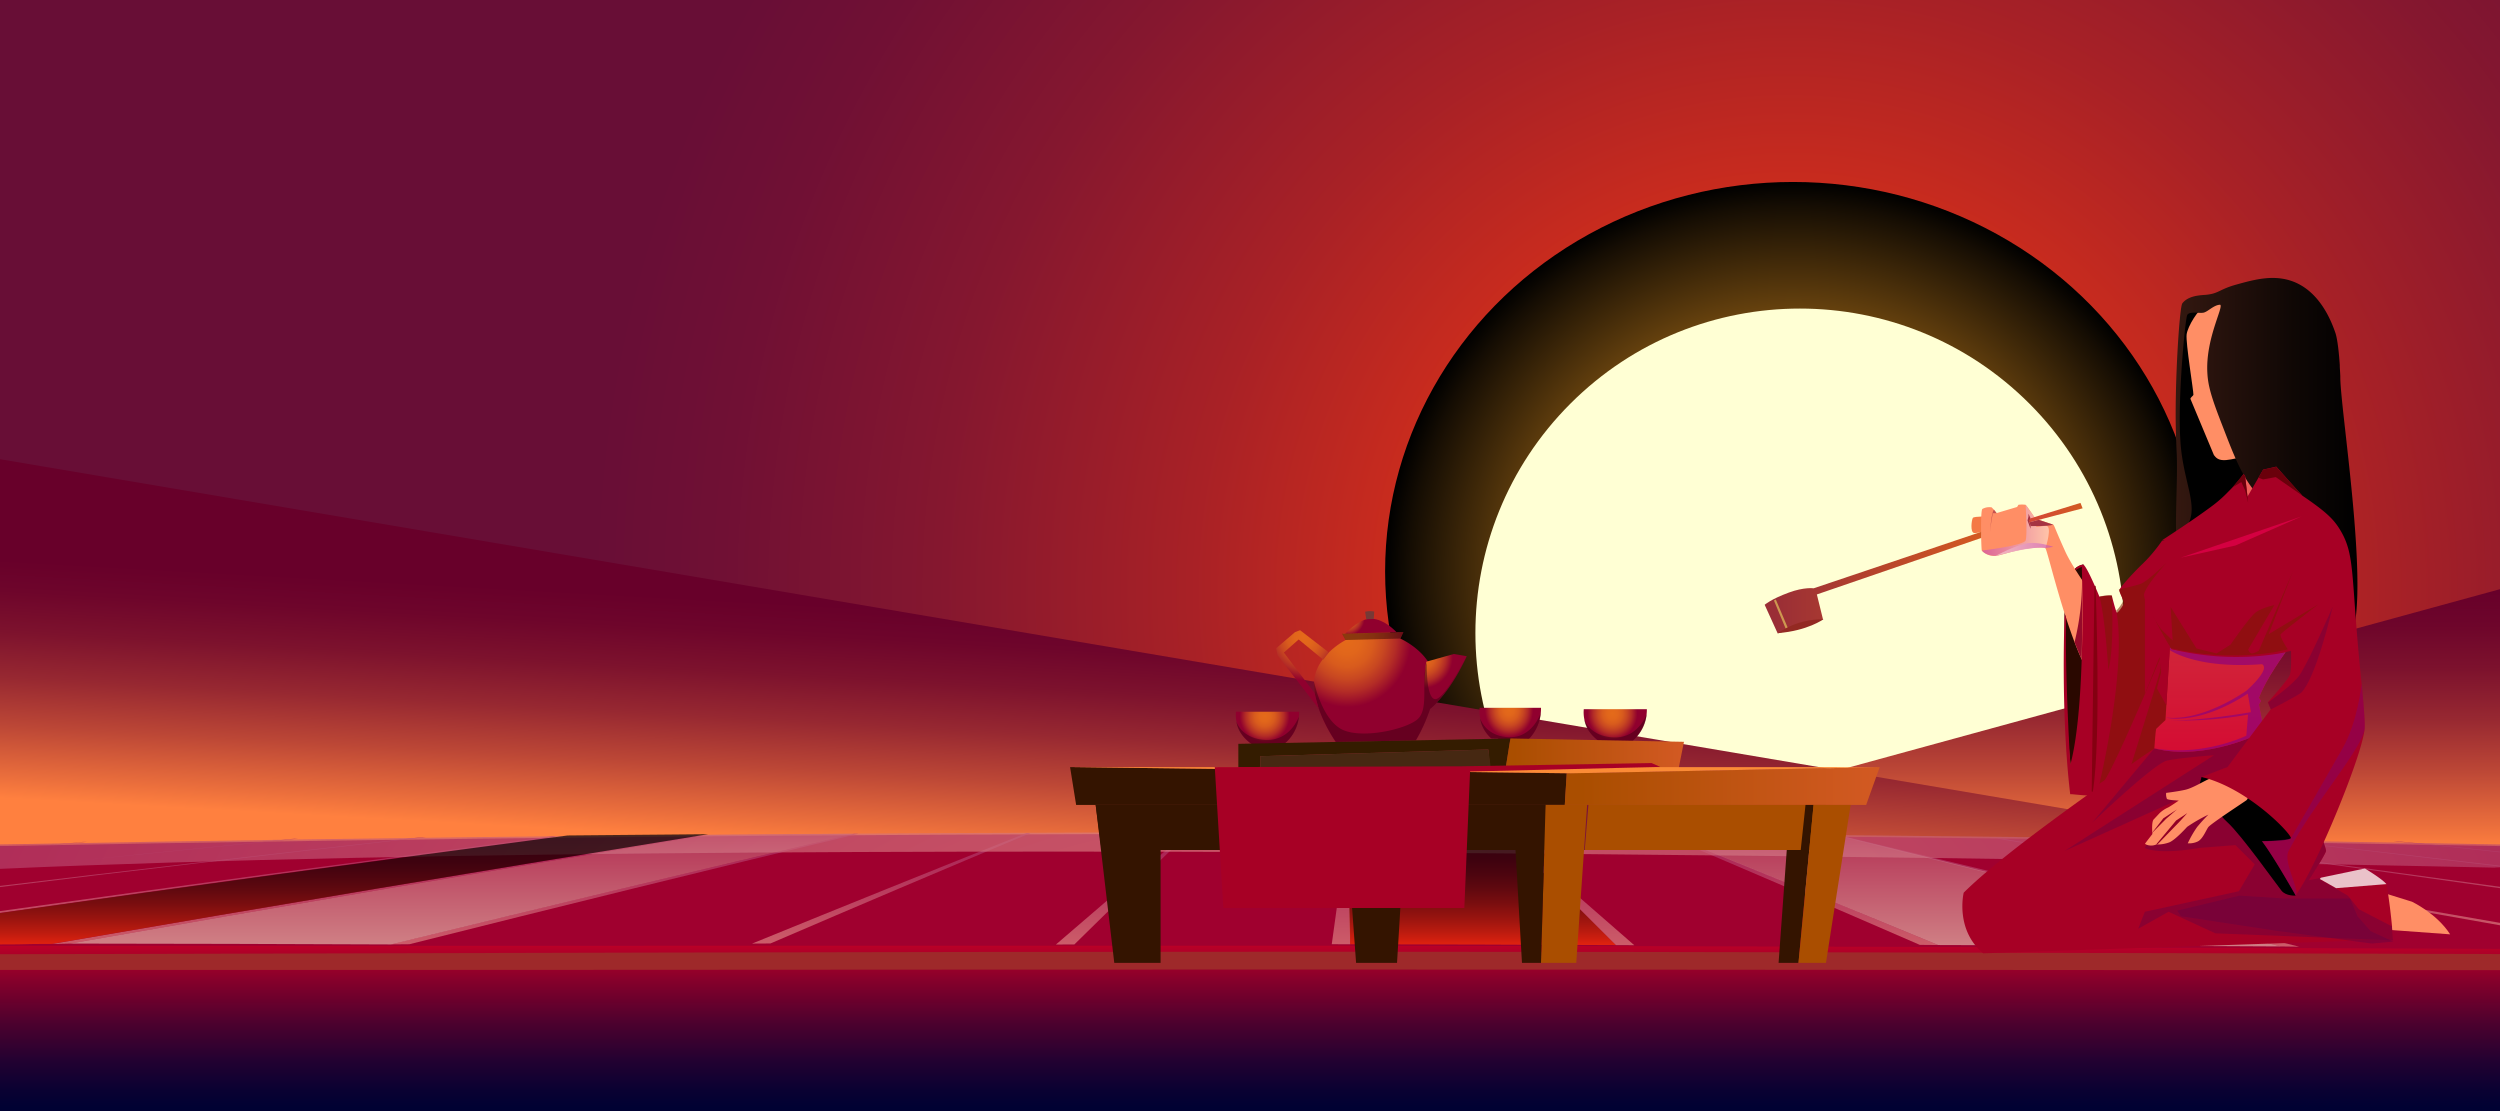 <svg xmlns="http://www.w3.org/2000/svg" xmlns:xlink="http://www.w3.org/1999/xlink" viewBox="0 0 900 400"><rect x="0" y="0" width="900" height="400" fill="#333333" stroke="none"/><defs><style>.cls-1{isolation:isolate;}.cls-2{fill:url(#radial-gradient);}.cls-27,.cls-3,.cls-30{mix-blend-mode:screen;}.cls-3{fill:url(#Áåçûìÿííûé_ãðàäèåíò_261);}.cls-4{fill:#ffffd4;}.cls-5{fill:url(#New_Gradient_Swatch_3);}.cls-6{fill:url(#New_Gradient_Swatch_3-2);}.cls-10,.cls-11,.cls-12,.cls-13,.cls-14,.cls-15,.cls-16,.cls-17,.cls-18,.cls-19,.cls-20,.cls-21,.cls-22,.cls-23,.cls-24,.cls-25,.cls-26,.cls-27,.cls-28,.cls-29,.cls-30,.cls-31,.cls-32,.cls-33,.cls-34,.cls-35,.cls-36,.cls-37,.cls-38,.cls-39,.cls-40,.cls-41,.cls-42,.cls-43,.cls-44,.cls-45,.cls-46,.cls-47,.cls-48,.cls-49,.cls-50,.cls-51,.cls-52,.cls-53,.cls-57,.cls-58,.cls-59,.cls-60,.cls-61,.cls-62,.cls-63,.cls-64,.cls-65,.cls-68,.cls-69,.cls-7,.cls-70,.cls-71,.cls-72,.cls-73,.cls-74,.cls-75,.cls-76,.cls-77,.cls-78,.cls-8,.cls-9{fill-rule:evenodd;}.cls-7{fill:url(#linear-gradient);}.cls-8{fill:url(#radial-gradient-2);}.cls-9{fill:url(#Áåçûìÿííûé_ãðàäèåíò_565);}.cls-10,.cls-11,.cls-12,.cls-13,.cls-14,.cls-15,.cls-16,.cls-17,.cls-18,.cls-19,.cls-20,.cls-21,.cls-22,.cls-23,.cls-24,.cls-25,.cls-26{opacity:0.67;}.cls-10,.cls-11,.cls-12,.cls-13,.cls-14,.cls-15,.cls-16,.cls-17,.cls-18,.cls-19,.cls-20,.cls-21,.cls-22,.cls-23,.cls-24,.cls-25,.cls-26,.cls-28,.cls-29,.cls-57,.cls-58,.cls-62,.cls-68,.cls-69,.cls-70,.cls-71,.cls-75{mix-blend-mode:multiply;}.cls-10{fill:url(#Áåçûìÿííûé_ãðàäèåíò_506);}.cls-11{fill:url(#Áåçûìÿííûé_ãðàäèåíò_506-2);}.cls-12{fill:url(#Áåçûìÿííûé_ãðàäèåíò_506-3);}.cls-13{fill:url(#Áåçûìÿííûé_ãðàäèåíò_506-4);}.cls-14{fill:url(#Áåçûìÿííûé_ãðàäèåíò_506-5);}.cls-15{fill:url(#Áåçûìÿííûé_ãðàäèåíò_506-6);}.cls-16{fill:url(#Áåçûìÿííûé_ãðàäèåíò_506-7);}.cls-17{fill:url(#Áåçûìÿííûé_ãðàäèåíò_506-8);}.cls-18{fill:url(#Áåçûìÿííûé_ãðàäèåíò_506-9);}.cls-19{fill:url(#Áåçûìÿííûé_ãðàäèåíò_506-10);}.cls-20{fill:url(#Áåçûìÿííûé_ãðàäèåíò_506-11);}.cls-21{fill:url(#Áåçûìÿííûé_ãðàäèåíò_506-12);}.cls-22{fill:url(#Áåçûìÿííûé_ãðàäèåíò_506-13);}.cls-23{fill:url(#Áåçûìÿííûé_ãðàäèåíò_506-14);}.cls-24{fill:url(#Áåçûìÿííûé_ãðàäèåíò_506-15);}.cls-25{fill:url(#Áåçûìÿííûé_ãðàäèåíò_506-16);}.cls-26{fill:url(#Áåçûìÿííûé_ãðàäèåíò_500);}.cls-27,.cls-30{opacity:0.68;}.cls-27{fill:url(#Áåçûìÿííûé_ãðàäèåíò_571);}.cls-28,.cls-29,.cls-76{opacity:0.5;}.cls-28{fill:url(#Áåçûìÿííûé_ãðàäèåíò_577);}.cls-29{fill:url(#Áåçûìÿííûé_ãðàäèåíò_577-2);}.cls-30{fill:url(#Áåçûìÿííûé_ãðàäèåíò_571-2);}.cls-31{fill:url(#New_Gradient_Swatch_6);}.cls-32{fill:#340010;}.cls-32,.cls-40{opacity:0.46;}.cls-33{fill:url(#New_Gradient_Swatch_6-2);}.cls-34{fill:url(#New_Gradient_Swatch_6-3);}.cls-35{fill:#931a38;}.cls-36{fill:url(#New_Gradient_Swatch_6-4);}.cls-37{fill:url(#New_Gradient_Swatch_6-5);}.cls-38{fill:url(#radial-gradient-3);}.cls-39{fill:url(#New_Gradient_Swatch_6-6);}.cls-40{fill:#240001;}.cls-41{fill:#341c00;}.cls-42{fill:url(#New_Gradient_Swatch_4);}.cls-43{fill:#462812;}.cls-44{fill:#341400;}.cls-45{fill:url(#New_Gradient_Swatch_4-2);}.cls-46{fill:#fb8b36;}.cls-47{fill:#aa4e00;}.cls-48{fill:#7c1338;}.cls-49{fill:#a70025;}.cls-50{fill:url(#New_Gradient_Swatch_6-7);}.cls-51{fill:#f47945;}.cls-52{fill:#2a0800;}.cls-53,.cls-55{fill:#ff8e65;}.cls-54{fill:url(#Áåçûìÿííûé_ãðàäèåíò_274);}.cls-56{fill:url(#New_Gradient_Swatch_1);}.cls-57,.cls-69{fill:#7c1b00;}.cls-57{opacity:0.54;}.cls-58{fill:#600445;}.cls-58,.cls-68{opacity:0.4;}.cls-60{fill:#930025;}.cls-61{fill:url(#Áåçûìÿííûé_ãðàäèåíò_46);}.cls-62{fill:#900477;opacity:0.73;}.cls-63{fill:url(#Áåçûìÿííûé_ãðàäèåíò_64);}.cls-64{fill:url(#linear-gradient-2);}.cls-65{fill:#932922;}.cls-66{fill:#840011;}.cls-67{fill:#36133d;}.cls-68{fill:#7c0477;}.cls-69{opacity:0.52;}.cls-70{fill:#d40041;}.cls-71,.cls-75{opacity:0.58;}.cls-71{fill:url(#Áåçûìÿííûé_ãðàäèåíò_68);}.cls-72{fill:#960a2a;}.cls-73,.cls-74{fill:#a53443;}.cls-73{opacity:0.66;}.cls-75{fill:url(#Áåçûìÿííûé_ãðàäèåíò_133);}.cls-76{fill:#ffff6a;}.cls-76,.cls-77{mix-blend-mode:soft-light;}.cls-77{fill:#fffffc;opacity:0.76;}.cls-78{fill:#6a000b;}</style><radialGradient id="radial-gradient" cx="644.02" cy="212.1" r="431.54" gradientUnits="userSpaceOnUse"><stop offset="0.17" stop-color="#ec3615"/><stop offset="0.26" stop-color="#d8301a"/><stop offset="0.5" stop-color="#a82126"/><stop offset="0.71" stop-color="#85172f"/><stop offset="0.89" stop-color="#701034"/><stop offset="1" stop-color="#680e36"/></radialGradient><radialGradient id="Áåçûìÿííûé_ãðàäèåíò_261" cx="644.43" cy="148.24" r="83.92" gradientTransform="translate(-482.14 -41.96) scale(1.75 1.67)" gradientUnits="userSpaceOnUse"><stop offset="0" stop-color="#ffa422"/><stop offset="0.09" stop-color="#f49d21"/><stop offset="0.24" stop-color="#d78a1d"/><stop offset="0.43" stop-color="#a86c16"/><stop offset="0.67" stop-color="#67420e"/><stop offset="0.94" stop-color="#150d03"/><stop offset="1"/></radialGradient><linearGradient id="New_Gradient_Swatch_3" x1="742.65" y1="305.51" x2="742.65" y2="212.1" gradientUnits="userSpaceOnUse"><stop offset="0" stop-color="#ff803f"/><stop offset="0.09" stop-color="#ea6e3c"/><stop offset="0.3" stop-color="#bc4736"/><stop offset="0.5" stop-color="#972831"/><stop offset="0.69" stop-color="#7d122d"/><stop offset="0.86" stop-color="#6e052b"/><stop offset="0.99" stop-color="#68002a"/></linearGradient><linearGradient id="New_Gradient_Swatch_3-2" x1="411.74" y1="309.99" x2="416.53" y2="223.35" xlink:href="#New_Gradient_Swatch_3"/><linearGradient id="linear-gradient" x1="449.99" y1="400.3" x2="449.99" y2="324.69" gradientUnits="userSpaceOnUse"><stop offset="0.02" stop-color="#000133"/><stop offset="0.1" stop-color="#090132"/><stop offset="0.24" stop-color="#220131"/><stop offset="0.42" stop-color="#4c012e"/><stop offset="0.62" stop-color="#84002b"/><stop offset="0.85" stop-color="#cc0026"/><stop offset="0.99" stop-color="#ff0023"/></linearGradient><radialGradient id="radial-gradient-2" cx="-49.72" cy="66390.9" r="329.14" gradientTransform="translate(546.61 -7096.01) scale(2.46 0.11)" gradientUnits="userSpaceOnUse"><stop offset="0" stop-color="#f9b036"/><stop offset="0.66" stop-color="#d6482a"/><stop offset="0.98" stop-color="#a0002f"/></radialGradient><radialGradient id="Áåçûìÿííûé_ãðàäèåíò_565" cx="-49.61" cy="66471.46" r="327.56" gradientTransform="translate(546.61 -7096.01) scale(2.46 0.11)" gradientUnits="userSpaceOnUse"><stop offset="0" stop-color="#f98336"/><stop offset="0.66" stop-color="#d6482a"/><stop offset="0.98" stop-color="#9e292a"/></radialGradient><linearGradient id="Áåçûìÿííûé_ãðàäèåíò_506" x1="482.76" y1="339.93" x2="482.76" y2="299.74" gradientUnits="userSpaceOnUse"><stop offset="0" stop-color="#e28986"/><stop offset="1" stop-color="#a62764"/></linearGradient><linearGradient id="Áåçûìÿííûé_ãðàäèåíò_506-2" x1="564.57" y1="340.27" x2="564.57" y2="299.66" xlink:href="#Áåçûìÿííûé_ãðàäèåíò_506"/><linearGradient id="Áåçûìÿííûé_ãðàäèåíò_506-3" x1="647.96" y1="340.21" x2="647.96" y2="300.11" xlink:href="#Áåçûìÿííûé_ãðàäèåíò_506"/><linearGradient id="Áåçûìÿííûé_ãðàäèåíò_506-4" x1="741.99" y1="340.82" x2="741.99" y2="299.63" xlink:href="#Áåçûìÿííûé_ãðàäèåíò_506"/><linearGradient id="Áåçûìÿííûé_ãðàäèåíò_506-5" x1="809.37" y1="335.53" x2="809.37" y2="301.82" xlink:href="#Áåçûìÿííûé_ãðàäèåíò_506"/><linearGradient id="Áåçûìÿííûé_ãðàäèåíò_506-6" x1="830.53" y1="334.16" x2="830.53" y2="300.68" xlink:href="#Áåçûìÿííûé_ãðàäèåíò_506"/><linearGradient id="Áåçûìÿííûé_ãðàäèåíò_506-7" x1="857.78" y1="331.67" x2="857.78" y2="302.1" xlink:href="#Áåçûìÿííûé_ãðàäèåíò_506"/><linearGradient id="Áåçûìÿííûé_ãðàäèåíò_506-8" x1="880.79" y1="325.27" x2="880.79" y2="302.8" xlink:href="#Áåçûìÿííûé_ãðàäèåíò_506"/><linearGradient id="Áåçûìÿííûé_ãðàäèåíò_506-9" x1="234.84" y1="340.02" x2="234.84" y2="299.72" gradientTransform="matrix(-1, 0, 0, 1, 638.91, 0)" xlink:href="#Áåçûìÿííûé_ãðàäèåíò_506"/><linearGradient id="Áåçûìÿííûé_ãðàäèåíò_506-10" x1="318.07" y1="339.7" x2="318.07" y2="299.89" gradientTransform="matrix(-1, 0, 0, 1, 638.91, 0)" xlink:href="#Áåçûìÿííûé_ãðàäèåíò_506"/><linearGradient id="Áåçûìÿííûé_ãðàäèåíò_506-11" x1="414.06" y1="340" x2="414.06" y2="300.14" gradientTransform="matrix(-1, 0, 0, 1, 638.91, 0)" xlink:href="#Áåçûìÿííûé_ãðàäèåíò_506"/><linearGradient id="Áåçûìÿííûé_ãðàäèåíò_506-12" x1="502.15" y1="339.81" x2="502.15" y2="300.52" gradientTransform="matrix(-1, 0, 0, 1, 638.91, 0)" xlink:href="#Áåçûìÿííûé_ãðàäèåíò_506"/><linearGradient id="Áåçûìÿííûé_ãðàäèåíò_506-13" x1="538.74" y1="336.64" x2="538.74" y2="301.07" gradientTransform="matrix(-1, 0, 0, 1, 638.91, 0)" xlink:href="#Áåçûìÿííûé_ãðàäèåíò_506"/><linearGradient id="Áåçûìÿííûé_ãðàäèåíò_506-14" x1="562.2" y1="336.71" x2="562.2" y2="301.31" gradientTransform="matrix(-1, 0, 0, 1, 638.91, 0)" xlink:href="#Áåçûìÿííûé_ãðàäèåíò_506"/><linearGradient id="Áåçûìÿííûé_ãðàäèåíò_506-15" x1="585.93" y1="334.7" x2="585.93" y2="301.91" gradientTransform="matrix(-1, 0, 0, 1, 638.91, 0)" xlink:href="#Áåçûìÿííûé_ãðàäèåíò_506"/><linearGradient id="Áåçûìÿííûé_ãðàäèåíò_506-16" x1="631.81" y1="339.52" x2="631.81" y2="303.07" gradientTransform="matrix(-1, 0, 0, 1, 638.91, 0)" xlink:href="#Áåçûìÿííûé_ãðàäèåíò_506"/><radialGradient id="Áåçûìÿííûé_ãðàäèåíò_500" cx="-39.48" cy="342.18" r="265.26" gradientTransform="translate(546.61) scale(2.46 1)" xlink:href="#Áåçûìÿííûé_ãðàäèåíò_506"/><linearGradient id="Áåçûìÿííûé_ãðàäèåíò_571" x1="533.34" y1="340.24" x2="533.34" y2="299.53" gradientUnits="userSpaceOnUse"><stop offset="0" stop-color="#ff3200"/><stop offset="0.11" stop-color="#ca2800"/><stop offset="0.24" stop-color="#951d00"/><stop offset="0.37" stop-color="#681400"/><stop offset="0.5" stop-color="#420d00"/><stop offset="0.63" stop-color="#250700"/><stop offset="0.75" stop-color="#110300"/><stop offset="0.88" stop-color="#040100"/><stop offset="1"/></linearGradient><linearGradient id="Áåçûìÿííûé_ãðàäèåíò_577" x1="710.47" y1="340.72" x2="710.47" y2="299.62" gradientUnits="userSpaceOnUse"><stop offset="0" stop-color="#ffffdb"/><stop offset="1" stop-color="#c7637a"/></linearGradient><linearGradient id="Áåçûìÿííûé_ãðàäèåíò_577-2" x1="166.31" y1="340" x2="166.31" y2="300.16" xlink:href="#Áåçûìÿííûé_ãðàäèåíò_577"/><linearGradient id="Áåçûìÿííûé_ãðàäèåíò_571-2" x1="127.47" y1="340.1" x2="127.47" y2="300.3" xlink:href="#Áåçûìÿííûé_ãðàäèåíò_571"/><radialGradient id="New_Gradient_Swatch_6" cx="-1690.4" cy="256.1" r="8.99" gradientTransform="translate(2145.68 -11.15) scale(1 1.05)" gradientUnits="userSpaceOnUse"><stop offset="0.02" stop-color="#e46a1a"/><stop offset="0.22" stop-color="#e1661b"/><stop offset="0.41" stop-color="#d85b1d"/><stop offset="0.59" stop-color="#c84721"/><stop offset="0.77" stop-color="#b32c26"/><stop offset="0.95" stop-color="#97092c"/><stop offset="1" stop-color="#90002e"/></radialGradient><radialGradient id="New_Gradient_Swatch_6-2" cx="-1565.19" cy="255.23" r="8.99" xlink:href="#New_Gradient_Swatch_6"/><radialGradient id="New_Gradient_Swatch_6-3" cx="-1609.33" cy="255.24" r="8.99" gradientTransform="translate(2104.3 -22.68) scale(0.97 1.09)" xlink:href="#New_Gradient_Swatch_6"/><radialGradient id="New_Gradient_Swatch_6-4" cx="-1653.79" cy="236.36" r="19.72" gradientTransform="matrix(1.16, -0.03, 0.03, 1.23, 2396.32, -110.04)" xlink:href="#New_Gradient_Swatch_6"/><radialGradient id="New_Gradient_Swatch_6-5" cx="-1653.44" cy="229.9" r="5.27" gradientTransform="matrix(1.16, -0.03, 0.03, 1.23, 2396.32, -110.04)" xlink:href="#New_Gradient_Swatch_6"/><radialGradient id="radial-gradient-3" cx="-1653.07" cy="227.51" r="1.46" gradientTransform="matrix(1.16, -0.03, 0.03, 1.23, 2396.32, -110.04)" gradientUnits="userSpaceOnUse"><stop offset="0.02" stop-color="#b9591a"/><stop offset="0.98" stop-color="#763936"/></radialGradient><radialGradient id="New_Gradient_Swatch_6-6" cx="-1630.41" cy="241.88" r="9.25" gradientTransform="matrix(1.16, -0.03, 0.03, 1.23, 2396.32, -110.04)" xlink:href="#New_Gradient_Swatch_6"/><linearGradient id="New_Gradient_Swatch_4" x1="541.87" y1="271.73" x2="606.23" y2="271.73" gradientUnits="userSpaceOnUse"><stop offset="0.05" stop-color="#aa4e00"/><stop offset="0.98" stop-color="#d25922"/></linearGradient><linearGradient id="New_Gradient_Swatch_4-2" x1="-1582.36" y1="282.97" x2="-1468.99" y2="282.97" gradientTransform="translate(2145.68)" xlink:href="#New_Gradient_Swatch_4"/><radialGradient id="New_Gradient_Swatch_6-7" cx="470.78" cy="234.28" r="12.72" gradientTransform="matrix(1.16, -0.03, 0.03, 1.23, -83.82, -44.74)" xlink:href="#New_Gradient_Swatch_6"/><linearGradient id="Áåçûìÿííûé_ãðàäèåíò_274" x1="-1333.54" y1="181.76" x2="-1329.41" y2="158.32" gradientTransform="translate(2145.68)" gradientUnits="userSpaceOnUse"><stop offset="0.02" stop-color="#ec6158"/><stop offset="1" stop-color="#ff6163"/></linearGradient><linearGradient id="New_Gradient_Swatch_1" x1="783.35" y1="165.99" x2="848.76" y2="165.99" gradientUnits="userSpaceOnUse"><stop offset="0" stop-color="#341810"/><stop offset="0.65" stop-color="#0f0705"/><stop offset="1"/></linearGradient><linearGradient id="Áåçûìÿííûé_ãðàäèåíò_46" x1="-1346.51" y1="270.65" x2="-1346.51" y2="232.7" gradientTransform="translate(2145.68)" gradientUnits="userSpaceOnUse"><stop offset="0.03" stop-color="#d40d33"/><stop offset="1" stop-color="#d12539"/></linearGradient><linearGradient id="Áåçûìÿííûé_ãðàäèåíò_64" x1="-1415.38" y1="184.57" x2="-1395.95" y2="184.57" gradientTransform="translate(2145.68)" gradientUnits="userSpaceOnUse"><stop offset="0.05" stop-color="#d44836"/><stop offset="0.98" stop-color="#d25922"/></linearGradient><linearGradient id="linear-gradient-2" x1="-1510.4" y1="209.76" x2="-1432.45" y2="209.76" gradientTransform="translate(2145.68)" gradientUnits="userSpaceOnUse"><stop offset="0.05" stop-color="#9a2e36"/><stop offset="0.98" stop-color="#d25922"/></linearGradient><linearGradient id="Áåçûìÿííûé_ãðàäèåíò_68" x1="-1432.2" y1="190.93" x2="-1408.07" y2="190.93" gradientTransform="translate(2145.68)" gradientUnits="userSpaceOnUse"><stop offset="0.01" stop-color="#c245ba"/><stop offset="1" stop-color="#ffeadb"/></linearGradient><linearGradient id="Áåçûìÿííûé_ãðàäèåíò_133" x1="-1427.26" y1="197.78" x2="-1406.52" y2="197.78" gradientTransform="translate(2145.68)" gradientUnits="userSpaceOnUse"><stop offset="0" stop-color="#ffeadb"/><stop offset="0.99" stop-color="#c245ba"/></linearGradient></defs><g class="cls-1"><g id="Layer_3" data-name="Layer 3"><rect class="cls-2" width="900" height="305.51"/><g id="layer1"><g id="Layer_6" data-name="Layer 6"><ellipse class="cls-3" cx="645.48" cy="205.72" rx="146.84" ry="140.21"/><circle class="cls-4" cx="647.96" cy="227.9" r="116.82" transform="translate(28.64 524.93) rotate(-45)"/></g><polyline class="cls-5" points="900 305.51 585.31 298.26 900 212.1"/><polyline class="cls-6" points="99.76 306.74 831.69 306.09 0 165.31 0 304.59"/></g></g><g id="Layer_2" data-name="Layer 2"><path class="cls-7" d="M900,328.26c-314.63-6-585.33-3.86-900,2.2L0,400.3c307.3-.34,554.28-.3,900-.3Z"/><path class="cls-8" d="M475.25,340.46c150.75.12,274,.63,424.75,1.13v-37c-314.67-5.82-585.33-5.85-900,0v35.9"/><path class="cls-9" d="M900,343.46c-157.24-.4-271.38-.83-428.56-.84-157.56,0-313.83.52-471.44.9v5.65c157.64.09,313.94-.15,471.45-.14,157.13,0,271.3.28,428.56.21Z"/><path class="cls-10" d="M479.43,339.92c1.84-13.46,3.7-26.71,5.56-40.18h.7c.13,13.47.26,26.72.39,40.19Z"/><path class="cls-11" d="M581.68,340.24q-20.25-20.33-40.87-40.58h.76q23.55,20.28,46.76,40.61Z"/><path class="cls-12" d="M691.11,340.15c-31.56-13.73-61-26.38-92.93-39.94.55,0,1-.11,1.57-.1,33.71,13.58,64.71,26.35,98,40.1Z"/><path class="cls-13" d="M821.08,340.72q-82-20.85-164.83-41.09h1.39q85.51,20.26,170.09,41.18Z"/><path class="cls-14" d="M900,332.23c-72.3-12.62-107-18.44-180-30.41-.56,0-.67.05-1.23.05,73.45,12.29,108.5,18.28,181.25,31.24Z"/><path class="cls-15" d="M900,319.26c-54.84-7.63-82.39-11.29-137.54-18.56h-1.39c55.62,7.44,83.63,11.23,138.93,19.05Z"/><path class="cls-16" d="M900,311.66c-36.77-4.33-46.16-5.37-83-9.54l-1.39,0c37.35,4.28,47.21,5.39,84.44,9.83Z"/><path class="cls-17" d="M900,306.61c-21.47-2.23-15.52-1.61-37-3.78l-1.4,0c22,2.25,16.49,1.67,38.42,4"/><path class="cls-18" d="M386.77,340c13.69-13.51,27.3-26.8,41.25-40.27-.31,0-.47,0-.77,0-15.9,13.47-31.46,26.78-47.12,40.3Z"/><path class="cls-19" d="M277.35,339.65C309.1,326,338.81,313.38,371,299.89h-1.53c-33.91,13.5-65.23,26.13-98.72,39.8Z"/><path class="cls-20" d="M147.38,339.92c54.83-13.77,106.15-26.42,161.6-39.78l-1.5,0c-57.2,13.38-110.17,26-166.75,39.84Z"/><path class="cls-21" d="M25.23,339.69C103.39,325.93,176,313.54,255,300.55c-.56,0-.78,0-1.34,0-80.7,13-155.13,25.47-235,39.29Z"/><path class="cls-22" d="M0,328.65C74.71,318,125.06,311.19,200.34,301.19c-.56,0-1.05-.13-1.6-.12C123.93,310.85,74.25,317.56,0,328Z"/><path class="cls-23" d="M0,319.34c41-5.11,96.49-11.58,153.45-18l-1.39,0C95.57,307.63,40.53,314,0,318.93Z"/><path class="cls-24" d="M-1.47,312.91c41.41-4.4,67.35-6.8,108.89-11l-1.39,0c-41.08,4.1-66.56,6.68-107.5,11Z"/><path class="cls-25" d="M-1.47,306c16.06-1.52,16.6-1.43,32.68-2.92l-1.4,0Q6.4,305.24-17,307.44Z"/><path class="cls-26" d="M900,304c-314.67-5.81-585.33-5.82-900,0v8.79H0c310.43-13.74,900-.4,900-.4s-4.45-.38,0-.16Z"/><path class="cls-27" d="M486.08,339.93q-.54-20.21-1.09-40.4,27.91,0,55.82.13,20.64,20.25,40.87,40.58Q533.88,340,486.08,339.93Z"/><path class="cls-28" d="M697.75,340.21c-33.29-13.75-64.18-26.35-97.9-39.93,20.14.12,37.66-.8,57.79-.64q82.18,20.24,163.44,41.08Q759.42,340.35,697.75,340.21Z"/><path class="cls-29" d="M140.73,340c56.58-13.81,109.46-26.46,166.66-39.84-20.21.12-32.24.24-52.44.39-78.95,13-151.56,25.38-229.72,39.14Q83,339.74,140.73,340Z"/><path class="cls-30" d="M204.37,300.76C130.3,310.55,73.52,318.27,0,328.72V340c11.86,0,6.72-.2,18.58-.19Q136.18,319.47,255,300.3C234.71,300.46,224.6,300.55,204.37,300.76Z"/></g><g id="Layer_4" data-name="Layer 4"><path class="cls-31" d="M444.94,256.21A12.55,12.55,0,0,0,450.82,268l11.07.16a14.9,14.9,0,0,0,5.8-11.93Z"/><path class="cls-32" d="M445.11,259.79s1.61,5.74,9.69,6.53c9.67.94,12.81-8.38,12.81-8.38a14.4,14.4,0,0,1-5.72,10.2l-10.63.11S445.79,265.21,445.11,259.79Z"/><path class="cls-33" d="M570.16,255.3A12.55,12.55,0,0,0,576,267.07l11.07.16a14.91,14.91,0,0,0,5.8-11.93Z"/><path class="cls-32" d="M570.33,258.88s1.6,5.74,9.68,6.53c9.67.94,12.82-8.38,12.82-8.38a14.45,14.45,0,0,1-5.72,10.2l-10.64.11S571,264.3,570.33,258.88Z"/><path class="cls-34" d="M532.68,254.8s-1,7.85,5.71,12.26l10.74.16a15.81,15.81,0,0,0,5.63-12.42Z"/><path class="cls-32" d="M532.85,258.53s1.56,6,9.4,6.8c9.38,1,12.43-8.73,12.43-8.73a15.42,15.42,0,0,1-5.55,10.62l-10.32.12S533.51,264.17,532.85,258.53Z"/><polygon class="cls-35" points="530.88 265.77 530.41 266.76 539.8 266.76 539.31 265.88 530.88 265.77"/><path class="cls-36" d="M516.39,244.85a24.84,24.84,0,0,1-.65,6.94,35.18,35.18,0,0,1-1.15,4.06,60.18,60.18,0,0,1-4.9,10.68l-28.82.58s-8-11.22-7.84-21.12,11.41-15.58,11.41-15.58l-1.22-2.27,22-.59-1.1,2.34s6.42,2.82,10,8.34A13.94,13.94,0,0,1,516.39,244.85Z"/><path class="cls-37" d="M484.3,228.08s4.25-4.57,8-5.23c4.35-.77,8.56,2.75,10.46,4.75Z"/><path class="cls-38" d="M491.45,220.24a7,7,0,0,1,3.27-.08l-.18,2.67-2.7.07Z"/><path class="cls-39" d="M528,236.24h0a.41.41,0,0,1,0,.09c-7.28,15.38-14.08,19.51-14.08,19.51-2.09-7.38-.46-17.62-.46-17.62l9.9-2.78Z"/><polygon class="cls-40" points="484.37 230.41 504.09 229.89 505.19 227.56 483.14 228.13 484.37 230.41"/><path class="cls-32" d="M528,236.34c-7.88,15.38-13.15,18.87-13.15,18.87a60.79,60.79,0,0,1-5.12,11.32l-28.82.58s-8.28-11.65-7.84-21.61c0,0,2.57,12.53,9.31,16.71s23.35.52,27.8-3.16,1.28-13.72,3.45-20.69c0,0-.3,10.71,2.15,12.94a1.5,1.5,0,0,0,.86.38C519.92,251.86,527.22,237.7,528,236.34Z"/><polygon class="cls-41" points="445.8 277.05 445.8 267.78 543.74 265.84 541.87 277.63 536.47 277.63 535.8 269.81 453.69 272.23 453.69 276.88 445.8 277.05"/><polygon class="cls-42" points="543.74 265.84 606.23 267.05 604.26 276.86 541.87 277.63 543.74 265.84"/><polygon class="cls-43" points="453.69 276.88 536.69 276.51 535.8 269.81 453.69 272.23 453.69 276.88"/><polygon class="cls-44" points="387.41 289.78 385.23 276.16 564.02 278.37 563.33 289.78 387.41 289.78"/><polygon class="cls-45" points="564.02 278.37 676.69 276.16 671.81 289.78 563.33 289.78 564.02 278.37"/><polygon class="cls-46" points="676.69 276.16 385.23 276.16 565.53 278.39 676.69 276.16"/><polygon class="cls-44" points="394.44 289.78 396.56 305.99 555.12 305.99 556.41 289.78 394.44 289.78"/><polygon class="cls-47" points="657.34 289.78 654.15 305.99 555.12 305.99 556.41 289.78 657.34 289.78"/><polygon class="cls-47" points="571.37 289.78 567.45 346.64 554.76 346.64 556.41 289.78 571.37 289.78"/><polygon class="cls-44" points="554.76 346.64 547.91 346.64 544.64 289.78 556.41 289.78 554.76 346.64"/><polygon class="cls-44" points="649.98 289.78 648.26 305.99 643.24 305.99 640.29 346.64 647.45 346.64 652.88 289.78 649.98 289.78"/><polygon class="cls-47" points="652.88 289.78 666.23 289.78 657.34 346.64 647.45 346.64 652.88 289.78"/><polygon class="cls-44" points="394.44 289.78 401.14 346.64 417.81 346.64 417.81 305.99 417.81 289.78 394.44 289.78"/><polygon class="cls-44" points="484.06 289.78 488.19 346.64 502.93 346.64 506.38 289.78 484.06 289.78"/><polygon class="cls-48" points="570.25 305.99 571.37 289.78 571.83 289.78 570.51 305.99 570.25 305.99"/><polygon class="cls-49" points="437.32 276.16 440.39 326.87 527.16 326.87 529.22 277.75 597.69 276.08 594.57 274.7 526.29 275.87 437.32 276.16"/><polyline class="cls-50" points="473.2 249.45 462.19 234.92 467.52 230.21 476.36 237.49 478.38 234.88 468.03 226.87 466.2 227.57 459.42 233.37 459.88 235.85 474.71 255.08"/></g><g id="Layer_7" data-name="Layer 7"><path class="cls-51" d="M716.41,185.93s-5.74-.13-6.18.51-1.05,5.2.44,5.43,6.94-1.53,6.94-1.53Z"/><path class="cls-52" d="M743.23,220.72s-.07,41.59,2.75,58.5c0,0,6.69-32.1,7.16-46.52S750,203.15,750,203.15s-2.53.82-3,1.61S743.23,220.72,743.23,220.72Z"/><path class="cls-53" d="M843.31,333.53l.82-8.45s6.46-1.53,10.1-2.82,4.47-.64,4.47-.64l9.62,3s8.92,4.23,13.73,11.74"/><path d="M842.17,135.79s.18,28.13,0,38.52-1.6,25.89-1.6,25.89L788.13,188s-4.11-20.4-3.94-39.61A326.93,326.93,0,0,1,786.7,112a37.62,37.62,0,0,1,25.5-6.1C827.11,107.8,842.17,135.79,842.17,135.79Z"/><path class="cls-54" d="M809.93,163.73s0,4.69-1.7,7.68L808,181l11.57-9s.49-9.15,1.78-12.81Z"/><path class="cls-55" d="M788.55,143.59c0-.48,1.05-1.17,1.08-1.44.11-1.12-2.84-18.78-2.44-21.77s4.22-9.12,6.69-10.34c0,0,5-5.4,15.85-5.4,14.09,0,24.66,13.73,25.71,19.6s-3.05,28.41-11.44,33.52c-7.18,4.36-16.48,6.85-20.84,7.62-.74.13-1.35.21-1.77.25-2.87.23-3.68-.92-4.38-1.8"/><path class="cls-56" d="M805.21,102.41c6.35-1.76,13.26-3.66,20.14-1.12,10,3.68,14.09,14.79,15.38,18.52.8,2.33,1.33,7.6,1.59,11.62l0,.64c.08,1.33.15,2.5.19,3.31l0,.7c.23,13.71,12.09,86.15,2.3,95.75-2.39,2.33-9.86-40.6-14.22-42.31-19.9-7.8-23.37-17.76-30.65-36.6-3.75-9.6-5-13.87-5.27-18.31-.85-12.47,6-24.27,4.58-24.9a.15.15,0,0,0-.11,0c-2.17.12-4.21,2.41-5.75,2.82s-5.29-.64-6,.94-3,25.6-2.64,40.5c0,1.45.1,2.95.18,4.46.75,14,6.23,22.84,3.11,29.59-.3.66-.32,18.93-1,18.62-5.93-2.91-2.75-29-3.43-43.44-.12-2.51-.22-5.09-.29-7.7-.48-17.48,1.27-44.26,2.25-46.13l0-.07c2.12-2.9,6.51-3,8.46-3.16C798.83,105.71,798.81,104.17,805.21,102.41Z"/><path class="cls-55" d="M754.32,246c-9.05-11.39-17.19-48.3-18-48.65s-5.36-.22-9.55.71-7.15,2-8.4,2.06a6.14,6.14,0,0,1-4.93-1.9c-.23-1.41-.53-14.35.22-15a5.16,5.16,0,0,1,3.34-.57,18.47,18.47,0,0,1,1.76,2.07l7.4-2.21.48-.79a9.84,9.84,0,0,1,2.56,0c.4.23,3.57,5,3.57,5s5.9,1.94,6.34,2.12.56,1.28,4.36,9.64,16.37,24.57,16.37,24.57C760.53,234.13,754.32,246,754.32,246Z"/><path class="cls-49" d="M790.36,258.31c-2.47,11.45-15.5,27.13-18.21,28.54-1.25.66-7.15.47-13.11.09-1.73-.11-3.46-.24-5.08-.37l-2.71-.22-.27,0-.67-.06-.37,0c-1.93-.17-3.43-.32-4.17-.39l-.5,0c-3.52-29.76-2-65.06-2-65.06l.55,1.69c-.56,19.05,1.49,52.8,1.49,52.8,5.81-21.48,4.14-71.28,4.14-71.28a11.45,11.45,0,0,0-2.2,1.22l-.25-.4a4,4,0,0,1,3-1.61c.87.5,2.78,4.57,4.18,7.75h0c.93,2.11,1.62,3.82,1.62,3.82a17.91,17.91,0,0,1,4.46-.4s1.49,6.13,1.88,6.13,2.16-2.47,2.43-3.27c.21-.65-1.13-3-1.5-4.26h0a1.67,1.67,0,0,1-.08-.65c.18-.88,4.95-6.18,8.47-9.53l.07-.07a47,47,0,0,0,4-4.4c1.65-2,2.78-3.7,2.78-3.7h10.86s.31,4.45.69,11l.09,1.44c.46,8,1,18.81,1.2,28.56S791.22,254.35,790.36,258.31Z"/><path class="cls-57" d="M777.64,241.61a39.9,39.9,0,0,0,.4-5.52S762,274.46,757.72,280.81l-1.93,1.36s10-41.38,6.06-62.46c.4,0,2.16-2.46,2.43-3.26.21-.65-1.12-3-1.5-4.27,0,0,5.2-1.08,7.84-2,2.46-.87,8.58-6.88,9.37-7.66-.86.94-7.66,8.59-8.11,11.4-.47,3,9,18,9,18l2.23,38.66L762,286.33l4.76-9.38S777.28,243,777.64,241.61Z"/><path class="cls-49" d="M713.93,343.2c-10.21-8.62-7-21.83-7-21.83.67-.68,1.4-1.38,2.17-2.1h0c19-17.83,65.71-49.33,66.47-49.84h0a84.25,84.25,0,0,0,39.54-6.08c5,4.9,11.35,17,16,27.12,3.81,8.27,6.47,15.24,6.27,15.94-.44,1.59-6.17,10.48-6.17,10.48l4.24-.89,6.74-1.41,9.12-1.92c1.68.71,7.82,5.63,7.82,5.63,1,5.56,1.6,11.19,2,15.17l0,.4.07.81c.15,1.55.24,2.78.3,3.51"/><polyline class="cls-58" points="861.6 338.97 853.47 335.25 848.71 329.86 846.01 323.48 822.79 323.48 806.21 322.43 783.78 327.82 785.19 329.86 819.62 335.11 853.87 339.68"/><path class="cls-58" d="M797.52,336l-16.84-7.77-10.94,6.13,2.41-6.13L806,320.84l5.7-9.69-6.94-6.91-12.86,1c-15.7,2.69-19.78,0-19.78,0l2.63-5,28.61-21-60.16,27.14,53.82-34.49s-12.33.89-16.94,1.94-26.23,21.71-26.91,22.35l22.35-26.74h0a84.25,84.25,0,0,0,39.54-6.08c9,8.9,22.72,41.48,22.28,43.06s-6.17,10.48-6.17,10.48l4.24-.89-.36.45,10.21,6,3.93,4.88,11.89,6.15,0,.4.4,4.65"/><path class="cls-59" d="M792.56,279.72l-.63,2.34s4.77,9.25,9.93,13.95,17.85,22.65,19.49,24.65,5.11,1.76,5.11,1.76l-2.76-17.21,4.82-10.5S806.56,280.86,792.56,279.72Z"/><path class="cls-55" d="M809.9,281s0,.37,0,.92c0,1.75-.18,5.42-1.21,6.19-1.38,1-12.93,8.51-13.76,9.73s-2,4.32-3.84,5.14a7.19,7.19,0,0,1-3.49.61,37.52,37.52,0,0,1,3.36-5.86,56.33,56.33,0,0,1,4.07-4.46l0,0a56.44,56.44,0,0,0-7.66,4.4s-4.2,4.69-6.41,5.58a12.61,12.61,0,0,1-4.73.77c-2.08.93-4.15-.1-4-.33s2.63-3.45,2.63-3.45-.38-4,.38-5.15l2.23-2.38a11.11,11.11,0,0,1,3-2c.68-.28,3.89-2.51,3.89-2.51s-3.88-.13-4.28-.62a4.69,4.69,0,0,1-.27-2.14s4.45-.54,7-1.15,6.12-2.82,8.21-3.75c1.81-.81,3.29-1.08,5.63-2.15.35-.17.72-.34,1.12-.55a31.18,31.18,0,0,0,5.19-3.35c3-.45,12.75,1,12.75,1A51,51,0,0,0,809.9,281Z"/><polygon class="cls-60" points="776.19 304.03 776.63 304.05 784.92 295.5 787.42 292.72 783.4 295.38 776.19 304.03"/><polygon class="cls-60" points="774.44 300.2 779.79 294.78 783.7 291.39 778.81 294.58 774.44 300.2"/><path class="cls-61" d="M813.22,253.65l1.88,9.68s-20.78,10.92-39.54,6.08c0,0,.48-6.75.65-7s3.35-3.17,3.35-3.17l.06-.94,1.47-24.3.08-1.32.62,1.08s16.81,4.15,41,1.05c0,0-7.26,9.87-9.57,16.45l.74,1.05Z"/><path class="cls-62" d="M813.22,253.65l1.88,9.68s-20.78,10.92-39.54,6.08c17.79,3,33.11-4.57,33.11-4.57l.62-7.58a132,132,0,0,1-29.64,2c11.28.61,30.69-2.89,30.69-2.89l-1.14-6.65c-18.37,11.87-29.58,8.59-29.58,8.59,13.61,1.53,29.14-9.69,29.14-9.69s8.83-7.72,5.55-9.51c-23.78,1.81-33.22-5.1-33.22-5.1l.08-1.32.62,1.08s16.81,4.15,41,1.05c0,0-7.26,9.87-9.57,16.45l.74,1.05Z"/><path class="cls-49" d="M828.86,178.45c9.09,6.16,11.47,8.76,13.76,12.6,5.26,8.86,3.7,16.41,7.14,50.89.14,1.39.28,2.74.41,4.05v0c.08.71.14,1.41.21,2.09.63,6.63,1,11.78.91,13.9-.17,4.21-4.23,16.07-9.25,28.39h0c-.86,2.14-1.76,4.27-2.67,6.4-2.49,5.82-5.09,11.45-7.47,16.15a82.29,82.29,0,0,1-5.44,9.46s-8.1-14.35-12.15-19.55c0,0,9.69,0,10.39-1.06v0c.53-1.21-15.24-18-32.14-22.07l7.83-3h0l1.5-.56,3.59-4.81,6.81-9.08,3.11-4.15,2.07-2.77-1.06-2.48h0c.41-.47,7-7.85,7.82-9.64s.53-8.89.53-8.89l-4.58,1a96.37,96.37,0,0,1-29.1.18,88.84,88.84,0,0,1-9.32-1.82l-.62-1.08c-1.5-2.62-5.37-9.47-7.52-14.08l0-.1a.08.08,0,0,1,0-.05h0a17.14,17.14,0,0,1-1.41-3.8c-.27-2.47,7.09-10.41,10.43-13.87l0,0,.08-.08c.91-1,1.5-1.54,1.5-1.54s-2.4-4-5.92-4.57c0,0,12.18-7.86,18.78-12.91a45.64,45.64,0,0,0,5.11-4.61,48.21,48.21,0,0,0,5.49-6.37l.58.73c.29,2.47.85,7.4.85,7.4l5.63-9.7,4.72-1.07S826.13,175.56,828.86,178.45Z"/><polygon class="cls-63" points="730.46 186.76 748.97 181.04 749.74 183 730.3 188.11 730.46 186.76"/><path class="cls-64" d="M713.23,191.46l-60.32,20.33s-3.4-.51-8.94,1.54c-6.52,2.4-8.69,4.4-8.69,4.4l4.7,10.33,16.32-5L654.07,214l59.16-20.33Z"/><path class="cls-65" d="M640.15,227.91s6.1-5,16.32-5C656.47,222.92,650.72,227.09,640.15,227.91Z"/><path class="cls-66" d="M754,210.92l.41,0c0,.55,2.14,54.82-1,74.1l-.4-.06"/><line class="cls-67" x1="857.24" y1="337.68" x2="853.79" y2="335.44"/><path class="cls-58" d="M773.58,218.47l0,.07,0,0,0-.06Z"/><path class="cls-57" d="M780.57,233.13s-.24-.4-.63-1.08L772.43,218l0-.07c.55.87,5,7.89,5.58,8.58s4.15,4.08,4.15,4.08l-.74-12.09,9.32,14.95,7.24,1.79,5-3.16s6.79-9.89,9.06-11.6,6.73-2.64,6.73-2.64l-9.45,16s.42,1.25,1.24,1.39,2.61-1,2.61-1l12.24-28.46-8.69,22.54,18.06-10.88c-.77.59-13.15,10.09-13.72,10.88s2.55,5.47,2.55,5.47L819,234.78A97.39,97.39,0,0,1,780.57,233.13Z"/><path class="cls-58" d="M828,242.82c3.79-5.91,11.31-23.39,11.78-24.48-.3,1.32-5.94,25.47-11.25,30.94-1,1-11,6.11-11,6.11l-1.06-2.48h0C816.92,252.57,825.75,246.33,828,242.82Z"/><path class="cls-68" d="M851.29,262c-.28,6.94-18.48,27.31-27.4,44.35-2.08,4,4.1,13.91,2.57,16.06,0,0-8.1-14.35-12.15-19.55,0,0,9-.36,10.39-1.06v0c.44-.65,13.24-23,18.61-32.38s6.85-22.66,6.86-23.39C850.93,253.64,851.38,259.67,851.29,262Z"/><path class="cls-69" d="M760.25,214.33s1,18.88-1.24,26.85c0,0-1.15-19.32-3.22-26.45C755.79,214.73,759.25,214,760.25,214.33Z"/><polygon class="cls-70" points="785.08 200.76 804.79 196.37 828.51 185.93 785.08 200.76"/><path class="cls-71" d="M736.37,197.34c-.77-.35-5.36-.22-9.55.71s-7.51,2-8.4,2.06c-1.47,0-3.91-.49-4.93-1.9,0,0,15.14-1.83,15.73-3.64.69-2.12,0-12.82,0-12.82l3.15,4.41-2.37.73.28,1.22,2.79-.73v2.31s2.62-.31,3.29-.41C739.16,188.89,736.37,197.34,736.37,197.34Z"/><path class="cls-72" d="M746.84,231.16a92.07,92.07,0,0,0,2.69-22.42s.16,20.9-.16,28.56C749.37,237.3,748,234.16,746.84,231.16Z"/><path class="cls-73" d="M718.81,184.75h-1.36a54.23,54.23,0,0,0-1,6.68s.33-6.47,1.37-8Z"/><polygon class="cls-74" points="730.98 186.55 730.25 184.94 730.25 186 729.91 187.39 730.98 190.34 731.01 189.37 730.45 187.39 730.98 186.55"/><path class="cls-74" d="M739.16,188.89l-5.2-1.74-3.33.87.38,1.35S737,189.59,739.16,188.89Z"/><path class="cls-75" d="M718.42,200.11s7.83-4.19,11.89-4.6,8.85,1.35,8.85,1.35l-2.79.48S734.09,196,718.42,200.11Z"/><polygon class="cls-76" points="639.29 215.81 643.54 225.86 642.81 226.23 638.62 216.19 639.29 215.81"/><path class="cls-77" d="M859.13,318.28,841,319.74l-5.86-3.31.36-.45,15.86-3.33S857.59,316.39,859.13,318.28Z"/><path class="cls-49" d="M772.16,214.65v35.12l5.28-13.18s.78,4.71.48,5.77-1.41,5.47-1.41,5.47l3.37,6.08,1.29-21.21S775.11,223,772.16,214.65Z"/><polygon class="cls-78" points="814.71 172.59 819.28 171.75 828.86 178.45 819.43 168.04 814.7 169.1 813.04 171.99 814.71 172.59"/><polygon class="cls-78" points="803.67 175.46 807.65 170.68 808.23 171.41 809.33 180.95 808.28 176.57 808.28 176.57 806.87 173.53 803.67 175.46"/></g></g></svg>